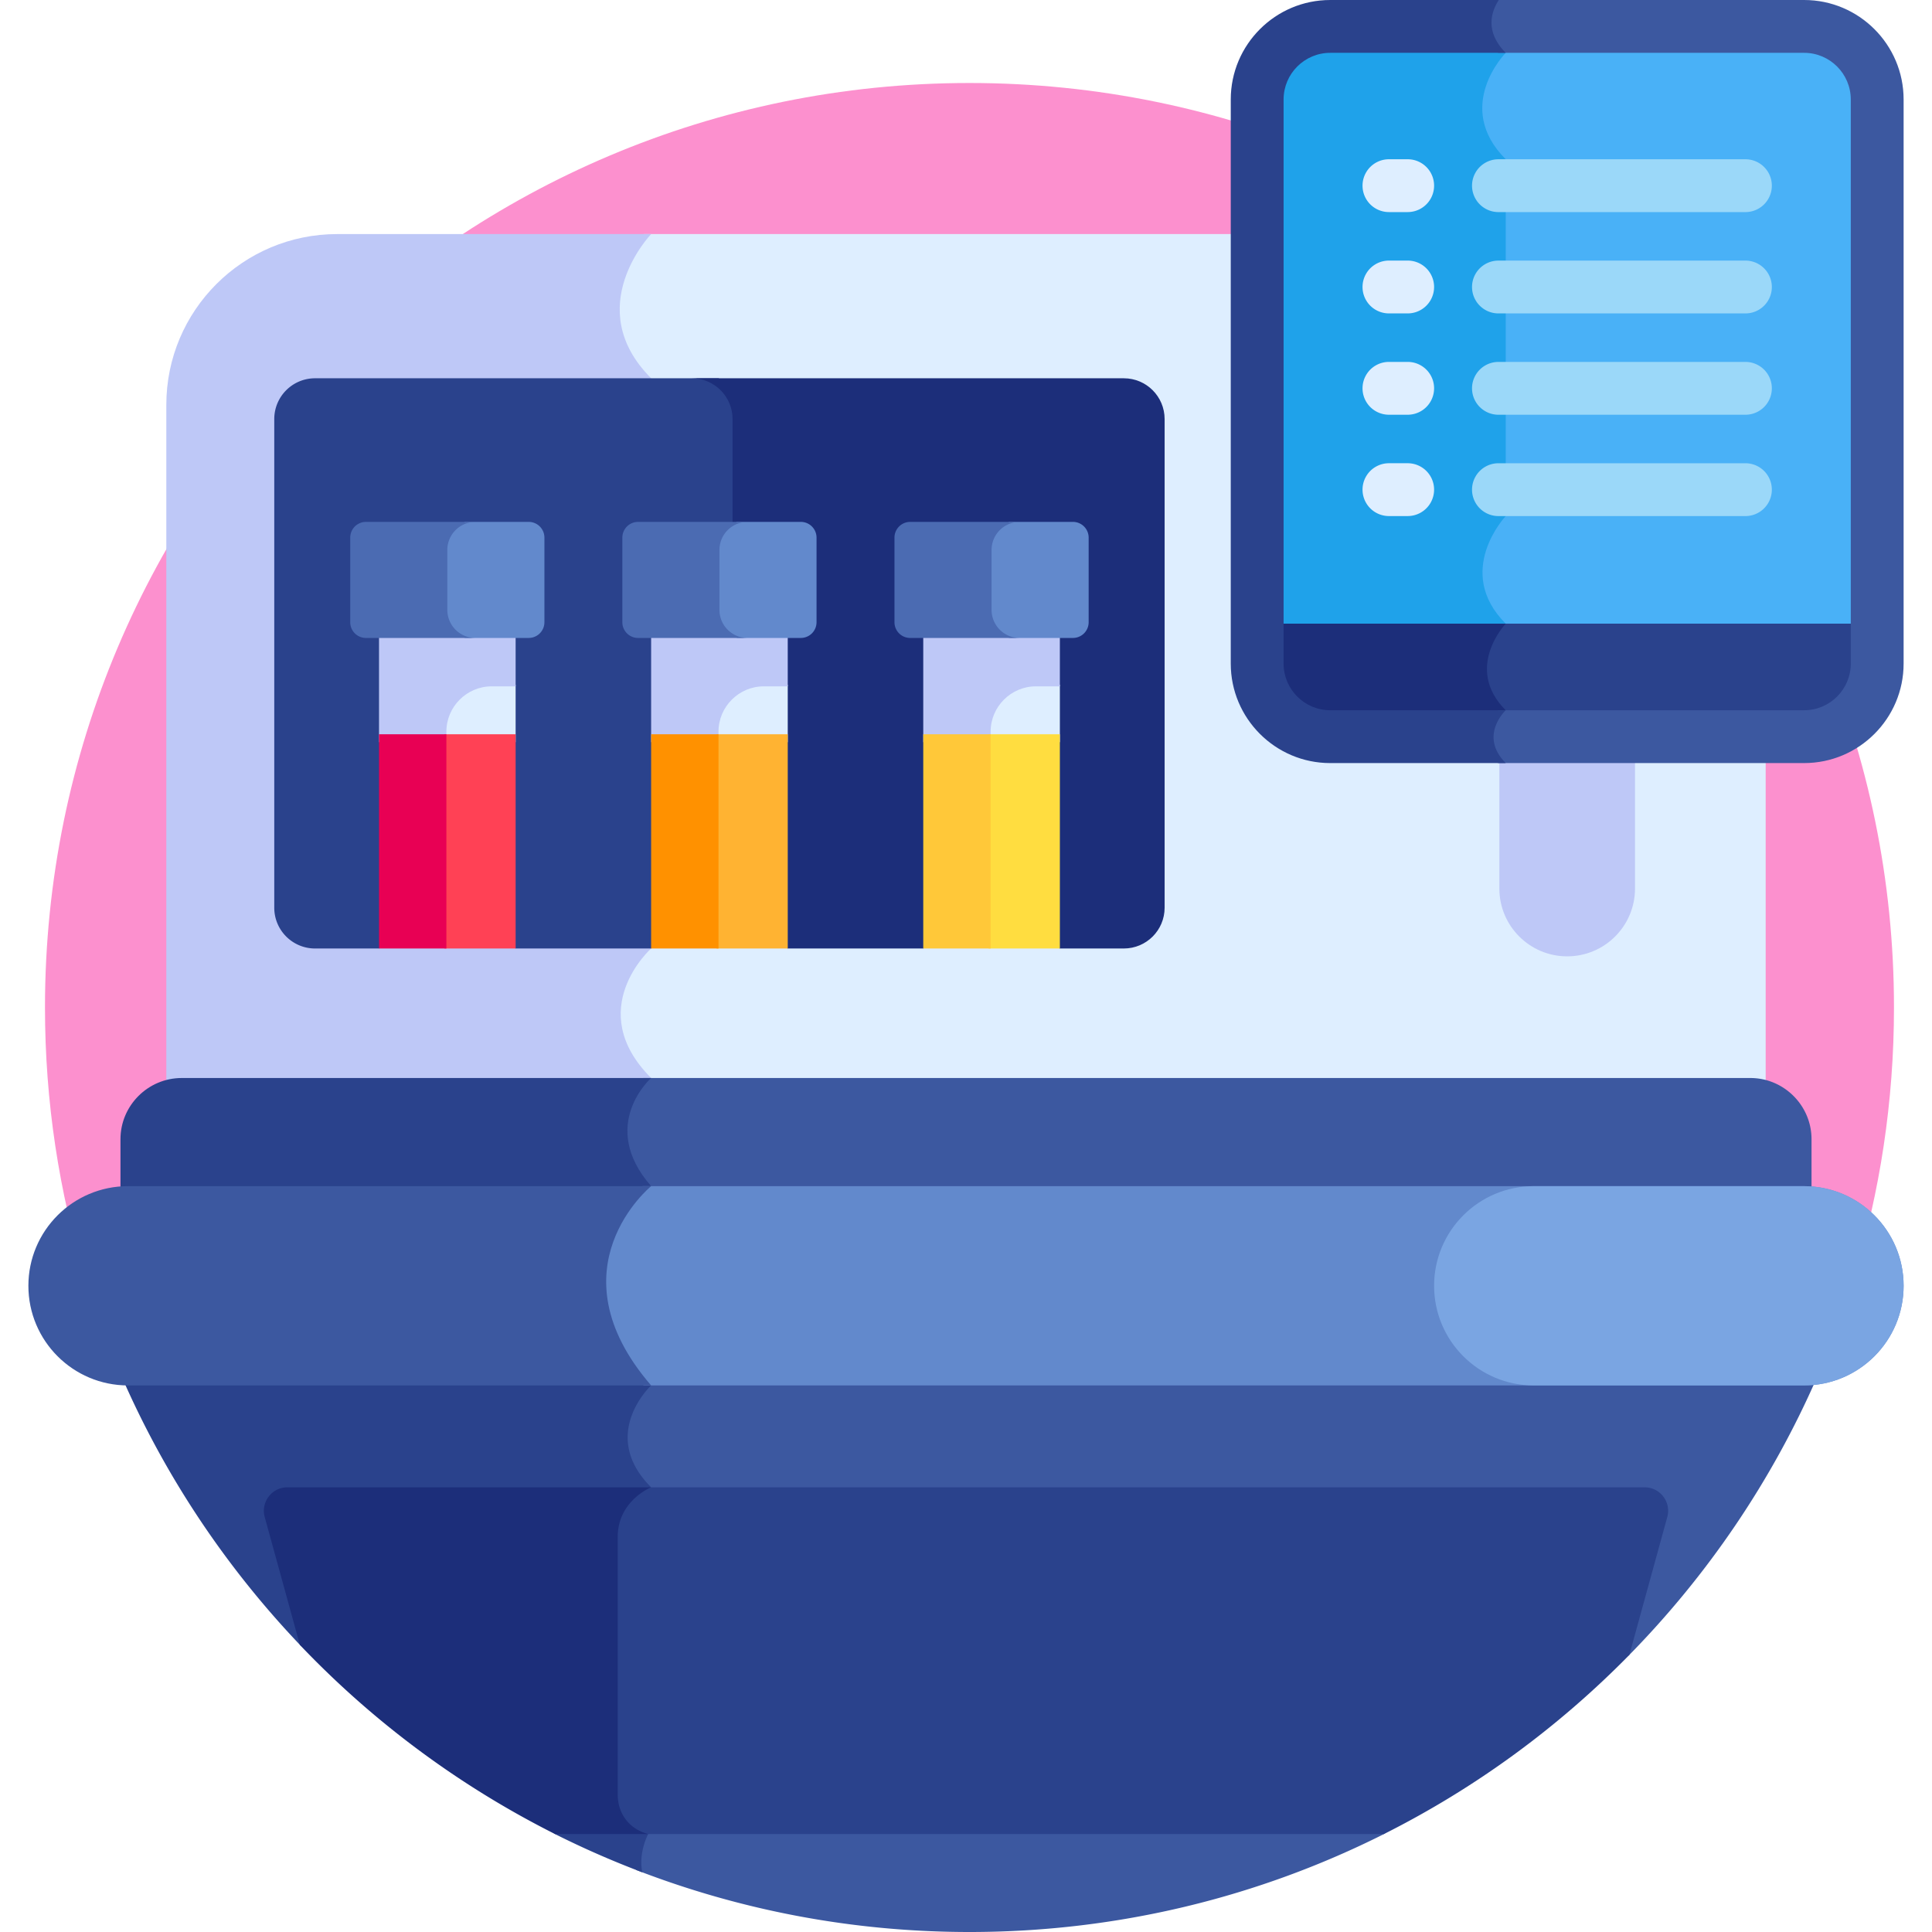 <svg xmlns="http://www.w3.org/2000/svg" version="1.1" xmlns:xlink="http://www.w3.org/1999/xlink" width="512" height="512" x="0" y="0" viewBox="0 0 512 512" style="enable-background:new 0 0 512 512" xml:space="preserve" class="">
  <g>
    <path fill="#fc90ce" d="M491.266 338.658c6.923-22.668 10.659-46.726 10.659-71.66 0-135.311-109.691-245.002-245.002-245.002S11.921 131.687 11.921 266.998c0 24.934 3.736 48.992 10.659 71.66z" opacity="1" data-original="#fc90ce"></path>
    <path fill="#deeeff" d="M356.217 193.57c-9.765 0-17.708-7.943-17.708-17.708V62.033h-167.93c-3.589 4.383-15.971 21.992.591 38.944l17.696 93.521-17.62 56.037c-1.534 1.478-7.975 8.23-8.243 17.592-.176 6.137 2.337 12.038 7.474 17.56a24.042 24.042 0 0 0-1.732 2.204H463.86c1.405 0 2.762.2 4.064.54V193.57z" opacity="1" data-original="#deeeff"></path>
    <path fill="#bec8f7" d="M89.346 62.033c-25.002 0-45.269 20.268-45.269 45.269V288.43c1.302-.34 2.659-.54 4.065-.54H170.57c1.105-1.424 1.989-2.206 1.989-2.206-18.146-18.146 0-34.325 0-34.325l17.852-56.772-17.852-94.34c-18.739-18.739 0-38.215 0-38.215H89.346z" opacity="1" data-original="#bec8f7"></path>
    <path fill="#2a428c" d="M195.4 242.136V109.471c0-3.851-1.968-7.24-4.951-9.223H83.492c-5.969 0-10.808 4.839-10.808 10.808v129.496c0 5.969 4.839 10.808 10.808 10.808h16.952s19.12-6.994 36.203 0h35.912s9.195-3.829 21.095-3.273a10.995 10.995 0 0 0 1.746-5.951z" opacity="1" data-original="#2a428c"></path>
    <path fill="#1c2e7a" d="M297.828 100.248h-114.5c5.969 0 10.808 4.839 10.808 10.808v129.496c0 2.906-1.153 5.539-3.019 7.481 5.404-.017 11.51.803 17.645 3.327h35.912s14.85-6.494 36.203 0h16.952c5.969 0 10.808-4.839 10.808-10.808V111.056c-.001-5.969-4.84-10.808-10.809-10.808z" opacity="1" data-original="#1c2e7a"></path>
    <path fill="#3c58a0" d="M168.851 364.973a68.524 68.524 0 0 0 1.691 2.122c-1.842 2.075-5.582 7.071-5.7 13.528-.084 4.61 1.687 9.013 5.269 13.11-2.855 1.72-7.908 5.855-7.908 13.6v68.184c0 2.101.436 4.029 1.296 5.732.955 1.891 2.791 4.29 6.238 5.686-.723 1.847-1.639 5.067-1.151 8.622C195.992 506.161 225.772 512 256.923 512c39.495 0 76.802-9.351 109.838-25.953l.001-.006 65.007-47.451c20.764-21.159 37.725-46.064 49.76-73.616H168.851z" opacity="1" data-original="#3c58a0"></path>
    <path fill="#2a428c" d="m79.579 436.007 67.505 50.034-.002.005a243.583 243.583 0 0 0 23.141 10.138c-1.092-5.328 1.562-10.143 1.562-10.143-3.875-1.042-5.896-3.386-6.948-5.469-.788-1.561-1.135-3.307-1.135-5.055v-68.184c0-9.667 8.857-13.179 8.857-13.179-13.995-13.995 0-27 0-27a69.58 69.58 0 0 1-1.802-2.181H32.316c11.549 26.439 27.635 50.44 47.263 71.034z" opacity="1" data-original="#2a428c"></path>
    <path fill="#deeeff" d="M130.112 181.461c-6.79 0-12.346 5.556-12.346 12.347v2.865h18.881v-15.212z" opacity="1" data-original="#deeeff"></path>
    <path fill="#bec8f7" d="M118.295 193.888c0-6.6 5.4-12 12-12h6.351v-14.785h-36.203v29.569h17.852z" opacity="1" data-original="#bec8f7"></path>
    <path fill="#3c58a0" d="M463.859 285.685H170.475l.001.002c-3.106 3.498-11.085 14.768 0 28.511a36 36 0 0 0-2.236 2.351h309.831c.674 0 1.34.034 2.002.083V301.9c0-8.919-7.296-16.215-16.214-16.215z" opacity="1" data-original="#3c58a0"></path>
    <path fill="#2a428c" d="M172.559 314.343c-14.143-16.158 0-28.658 0-28.658H48.141c-8.918 0-16.214 7.296-16.214 16.214v14.732c.662-.05 1.328-.083 2.002-.083h136.342c1.35-1.442 2.288-2.205 2.288-2.205z" opacity="1" data-original="#2a428c"></path>
    <path fill="#bec8f7" d="M397.346 193.018v42.449c0 9.927 8.047 17.974 17.974 17.974s17.974-8.047 17.974-17.974v-42.449z" opacity="1" data-original="#bec8f7"></path>
    <path fill="#49b1f7" d="M478.115 7h-84.306c.227 2.461 1.299 4.82 3.213 7.037-3.002 3.716-11.432 16.337.513 28.782v93.385c-2.229 2.662-12.336 16.15-.504 29.147-2.494 3.259-8.647 13.188-.031 22.899-1.078 1.356-2.633 3.841-2.691 6.935l.001.037h83.805c10.693 0 19.362-8.669 19.362-19.362V26.362C497.477 15.669 488.808 7 478.115 7z" opacity="1" data-original="#49b1f7" class=""></path>
    <path fill="#1fa2ea" d="M333.164 26.362v149.499c0 10.693 8.669 19.362 19.362 19.362h43.284c.073-4.074 3.225-7 3.225-7-11.201-11.201 0-22.945 0-22.945-13.861-13.861 0-28.514 0-28.514V42.207c-14-14 0-28.207 0-28.207-2.452-2.452-3.485-4.841-3.719-7h-42.79c-10.694 0-19.362 8.669-19.362 19.362z" opacity="1" data-original="#1fa2ea"></path>
    <path fill="#2a428c" d="m396.968 165.278.063.073c-2.494 3.259-8.647 13.188-.031 22.899-1.078 1.356-2.633 3.841-2.691 6.935l.001.037h83.805c10.693 0 19.362-8.669 19.362-19.362v-10.583H396.968z" opacity="1" data-original="#2a428c"></path>
    <path fill="#1c2e7a" d="M333.164 165.278v10.583c0 10.693 8.669 19.362 19.362 19.362h43.284c.073-4.074 3.225-6.999 3.225-6.999-11.201-11.201 0-22.945 0-22.945h-65.871z" opacity="1" data-original="#1c2e7a"></path>
    <path fill="#deeeff" d="M373.05 83.057h-4.965a7 7 0 1 1 0-14h4.965a7 7 0 1 1 0 14zM373.05 56.204h-4.965a7 7 0 1 1 0-14h4.965a7 7 0 1 1 0 14zM373.05 109.908h-4.965a7 7 0 1 1 0-14h4.965a7 7 0 1 1 0 14zM373.05 136.761h-4.965a7 7 0 1 1 0-14h4.965a7 7 0 1 1 0 14z" opacity="1" data-original="#deeeff"></path>
    <path fill="#9bd8f9" d="M462.556 83.06h-65.453a7 7 0 1 1 0-14h65.453a7 7 0 1 1 0 14zM462.556 56.207h-65.453a7 7 0 1 1 0-14h65.453a7 7 0 1 1 0 14zM462.556 109.912h-65.453a7 7 0 1 1 0-14h65.453a7 7 0 1 1 0 14zM462.556 136.765h-65.453a7 7 0 1 1 0-14h65.453a7 7 0 1 1 0 14z" opacity="1" data-original="#9bd8f9"></path>
    <path fill="#3c58a0" d="M478.115 0h-82.671c-.867 1.526-1.632 3.492-1.685 5.762-.066 2.896 1.021 5.662 3.233 8.238h81.123c6.816 0 12.361 5.546 12.361 12.362v149.499c0 6.816-5.545 12.362-12.361 12.362h-81.138l.023.027c-1.078 1.356-2.633 3.841-2.691 6.935-.047 2.482.865 4.843 2.701 7.037h81.106c14.536 0 26.361-11.826 26.361-26.362V26.362C504.477 11.826 492.651 0 478.115 0z" opacity="1" data-original="#3c58a0"></path>
    <path fill="#2a428c" d="M399.035 188.224h-46.51c-6.816 0-12.361-5.546-12.361-12.362v-149.5c0-6.816 5.545-12.362 12.361-12.362h46.51c-5.717-5.717-3.743-11.092-1.838-14h-44.671c-14.536 0-26.361 11.826-26.361 26.362v149.499c0 14.536 11.825 26.362 26.361 26.362h46.51c-7.264-7.263-.001-13.999-.001-13.999z" opacity="1" data-original="#2a428c"></path>
    <path fill="#ff4155" d="M117.766 194.588h18.881v56.772h-18.881z" opacity="1" data-original="#ff4155"></path>
    <path fill="#e80054" d="M100.444 194.588h17.852v56.772h-17.852z" opacity="1" data-original="#e80054"></path>
    <path fill="#6289cc" d="M140.106 138.305h-16.869c-2.888 1.108-4.942 3.9-4.942 7.178v16.403c0 3.278 2.054 6.07 4.942 7.178h16.869a4.17 4.17 0 0 0 4.17-4.17v-22.42a4.17 4.17 0 0 0-4.17-4.169z" opacity="1" data-original="#6289cc"></path>
    <path fill="#4b6bb2" d="M118.545 161.621V145.75a7.444 7.444 0 0 1 7.444-7.444H96.984a4.17 4.17 0 0 0-4.17 4.17v22.42a4.17 4.17 0 0 0 4.17 4.17h29.006a7.446 7.446 0 0 1-7.445-7.445z" opacity="1" data-original="#4b6bb2"></path>
    <path fill="#2a428c" d="M435.844 394.154H169.449c-2.908 1.927-7.247 6.001-7.247 13.179v68.184c0 2.101.436 4.029 1.296 5.732a11.773 11.773 0 0 0 4.473 4.792h198.791c24.26-12.189 46.211-28.288 65.035-47.472l10.05-36.537c1.091-3.964-1.892-7.878-6.003-7.878z" opacity="1" data-original="#2a428c"></path>
    <path fill="#1c2e7a" d="M172.559 394.154H76.156c-4.111 0-7.094 3.914-6.003 7.878l9.324 33.899a245.775 245.775 0 0 0 67.607 50.11h24.701c-3.875-1.042-5.896-3.386-6.948-5.469-.788-1.561-1.135-3.307-1.135-5.055v-68.184c0-9.666 8.857-13.179 8.857-13.179z" opacity="1" data-original="#1c2e7a"></path>
    <path fill="#6289cc" d="M478.071 314.343H170.328c-2.955 2.853-10.033 10.819-11.061 22.52-.881 10.02 2.912 20.185 11.275 30.232l-.051.059h307.581c14.583 0 26.405-11.822 26.405-26.406 0-14.583-11.822-26.405-26.406-26.405z" opacity="1" data-original="#6289cc"></path>
    <path fill="#7aa5e2" d="M504.477 340.748c0-14.583-11.822-26.405-26.405-26.405h-71.616c-14.583 0-26.405 11.822-26.405 26.405 0 14.583 11.822 26.406 26.405 26.406h71.616c14.583 0 26.405-11.822 26.405-26.406z" opacity="1" data-original="#7aa5e2"></path>
    <path fill="#3c58a0" d="M172.559 314.343H33.929c-14.583 0-26.405 11.822-26.405 26.405 0 14.583 11.822 26.406 26.405 26.406h138.63c-26.81-31.013 0-52.811 0-52.811z" opacity="1" data-original="#3c58a0"></path>
    <path fill="#deeeff" d="M202.227 181.461c-6.791 0-12.346 5.556-12.346 12.347v2.865h18.881v-15.212z" opacity="1" data-original="#deeeff"></path>
    <path fill="#bec8f7" d="M190.41 193.888c0-6.6 5.4-12 12-12h6.351v-14.785h-36.203v29.569h17.852z" opacity="1" data-original="#bec8f7"></path>
    <path fill="#ffb332" d="M189.881 194.588h18.881v56.772h-18.881z" opacity="1" data-original="#ffb332"></path>
    <path fill="#ff9100" d="M172.559 194.588h17.852v56.772h-17.852z" opacity="1" data-original="#ff9100"></path>
    <path fill="#6289cc" d="M212.221 138.305h-16.869c-2.888 1.108-4.942 3.9-4.942 7.178v16.403c0 3.278 2.054 6.07 4.942 7.178h16.869a4.17 4.17 0 0 0 4.17-4.17v-22.42a4.17 4.17 0 0 0-4.17-4.169z" opacity="1" data-original="#6289cc"></path>
    <path fill="#4b6bb2" d="M190.66 161.621V145.75a7.444 7.444 0 0 1 7.444-7.444h-29.006a4.17 4.17 0 0 0-4.17 4.17v22.42a4.17 4.17 0 0 0 4.17 4.17h29.006a7.446 7.446 0 0 1-7.444-7.445z" opacity="1" data-original="#4b6bb2"></path>
    <path fill="#deeeff" d="M274.342 181.461c-6.791 0-12.346 5.556-12.346 12.347v2.865h18.881v-15.212z" opacity="1" data-original="#deeeff"></path>
    <path fill="#bec8f7" d="M262.525 193.888c0-6.6 5.4-12 12-12h6.351v-14.785h-36.203v29.569h17.852z" opacity="1" data-original="#bec8f7"></path>
    <path fill="#ffdd40" d="M261.995 194.588h18.881v56.772h-18.881z" opacity="1" data-original="#ffdd40"></path>
    <path fill="#ffc839" d="M244.673 194.588h17.852v56.772h-17.852z" opacity="1" data-original="#ffc839"></path>
    <path fill="#6289cc" d="M284.336 138.305h-16.869c-2.888 1.108-4.942 3.9-4.942 7.178v16.403c0 3.278 2.054 6.07 4.942 7.178h16.869a4.17 4.17 0 0 0 4.17-4.17v-22.42a4.17 4.17 0 0 0-4.17-4.169z" opacity="1" data-original="#6289cc"></path>
    <path fill="#4b6bb2" d="M262.775 161.621V145.75a7.444 7.444 0 0 1 7.444-7.444h-29.006a4.17 4.17 0 0 0-4.17 4.17v22.42a4.17 4.17 0 0 0 4.17 4.17h29.006a7.446 7.446 0 0 1-7.444-7.445z" opacity="1" data-original="#4b6bb2"></path>
  </g>
</svg>